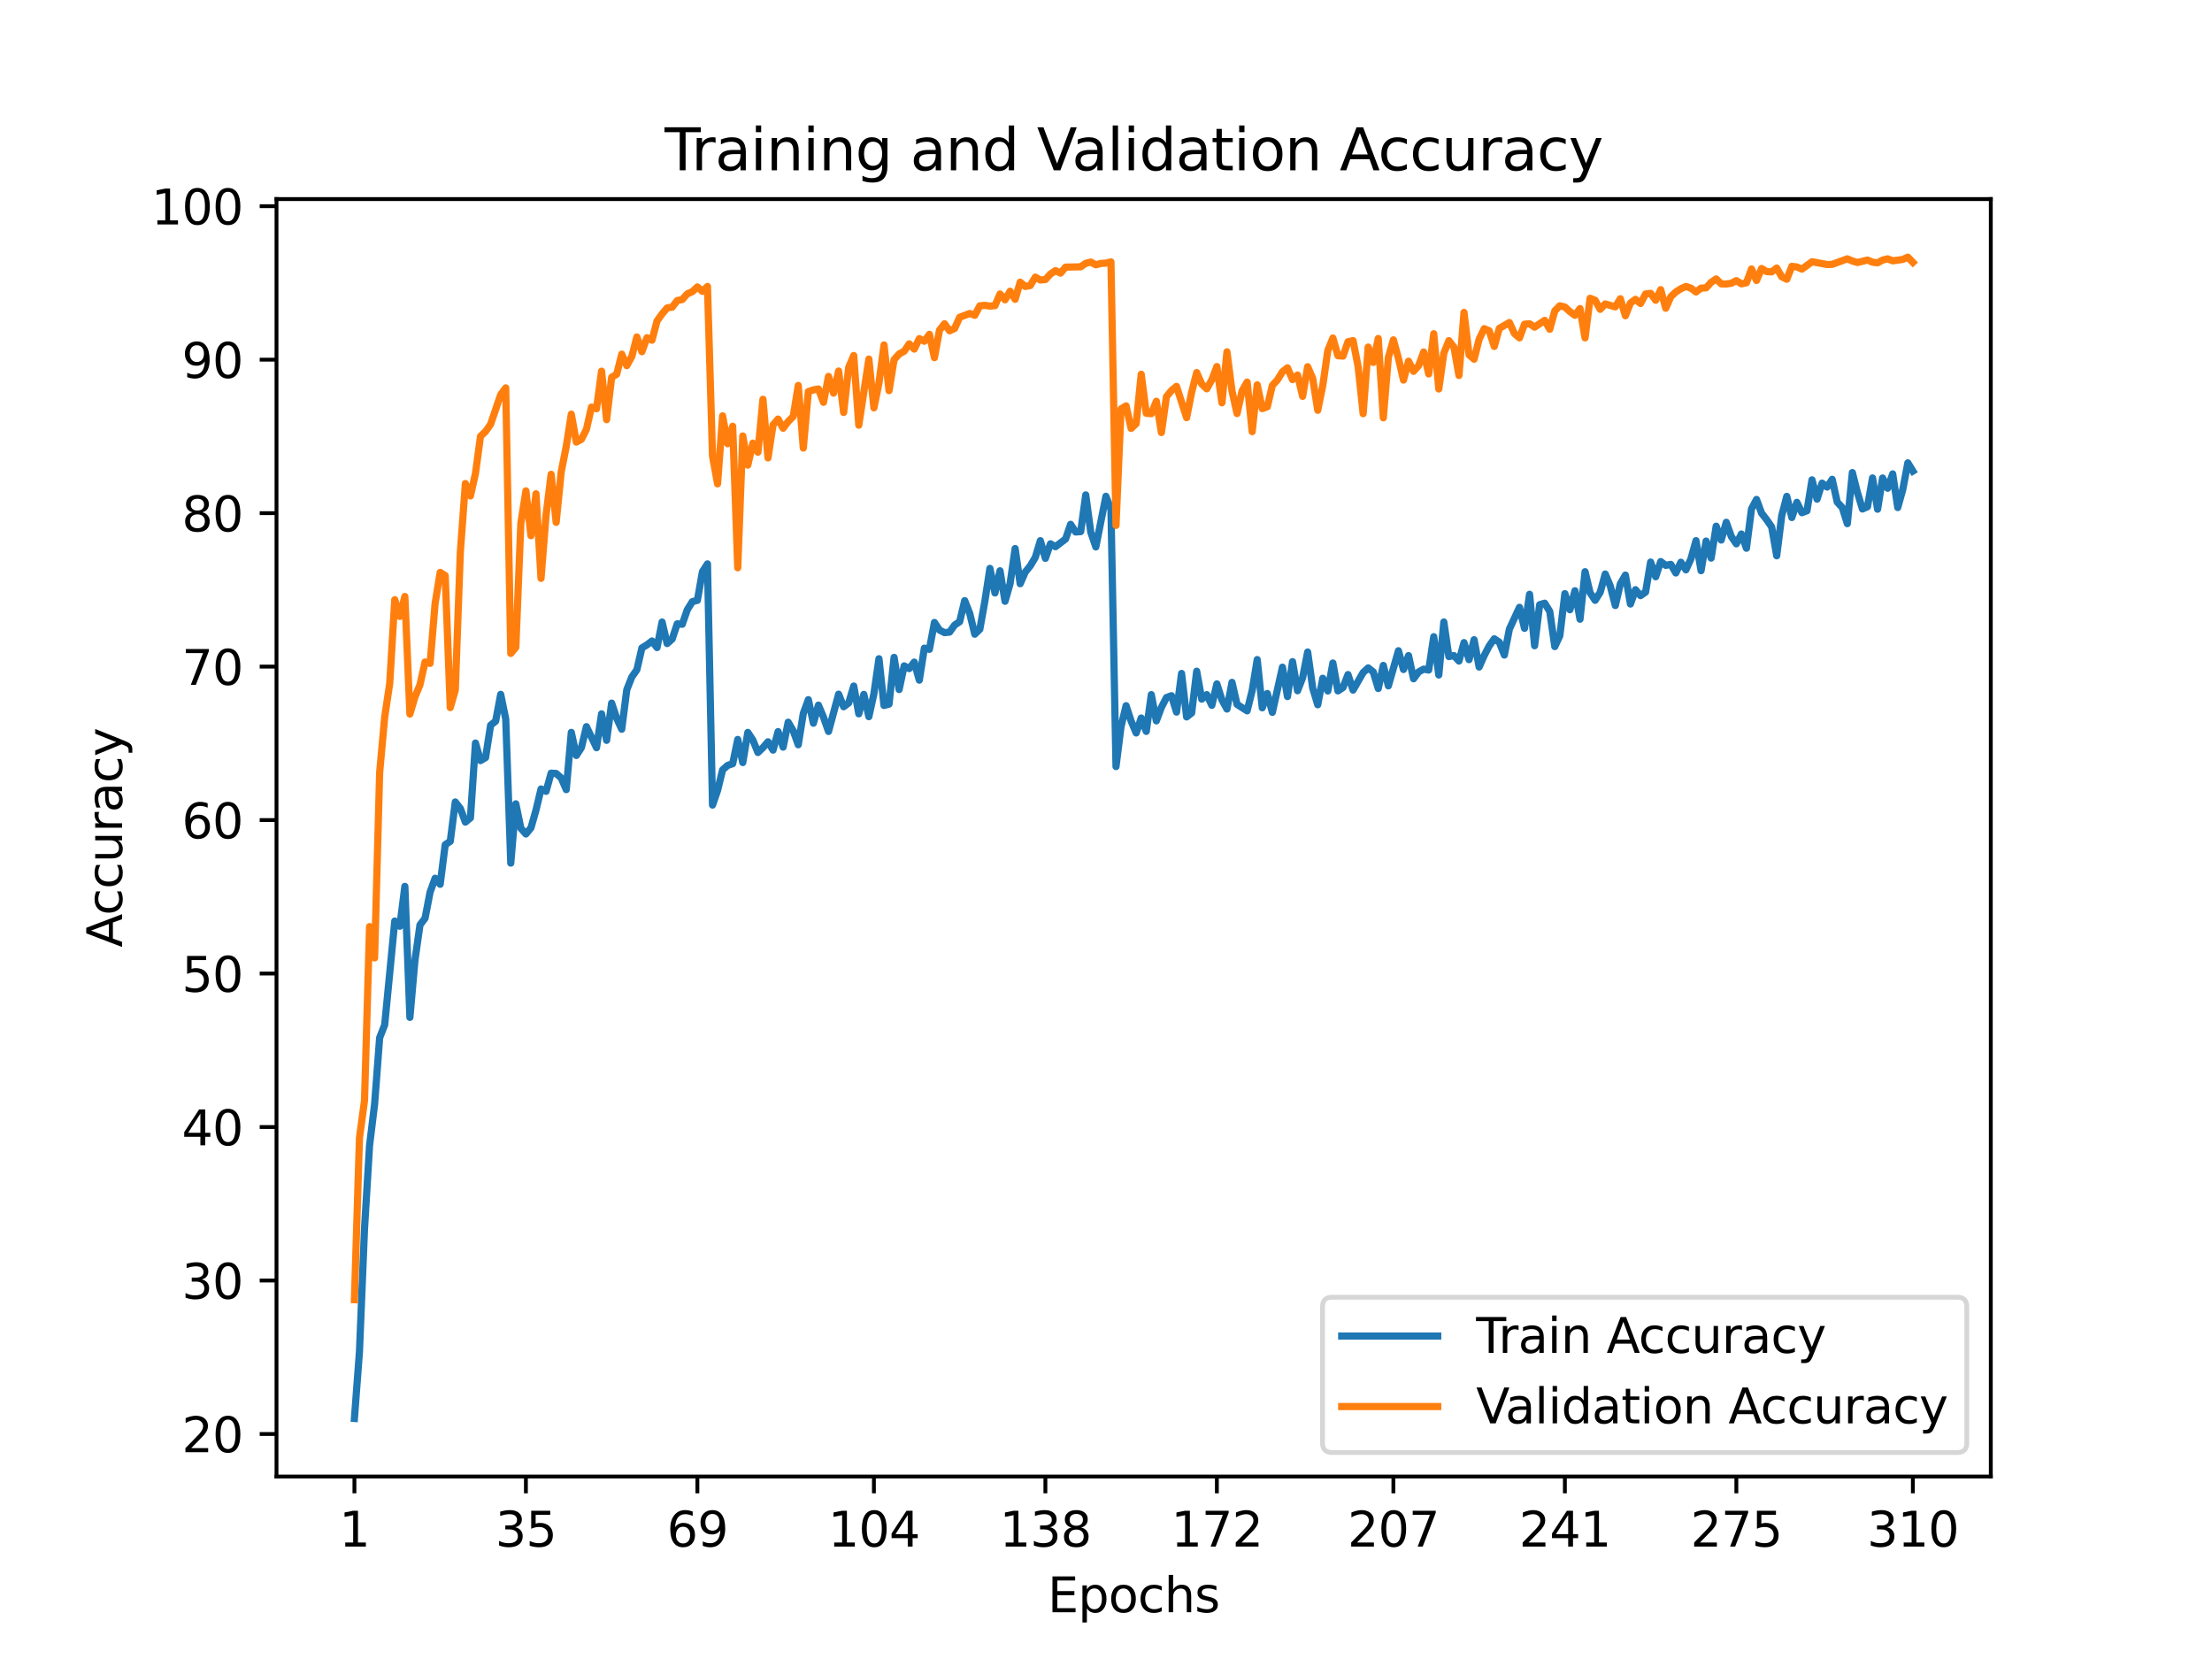 <?xml version="1.0" encoding="utf-8" standalone="no"?>
<!DOCTYPE svg PUBLIC "-//W3C//DTD SVG 1.1//EN"
  "http://www.w3.org/Graphics/SVG/1.1/DTD/svg11.dtd">
<svg height="345.6pt" version="1.1" viewBox="0 0 460.8 345.6" width="460.8pt" xmlns="http://www.w3.org/2000/svg" xmlns:xlink="http://www.w3.org/1999/xlink">
 <defs>
  <style type="text/css">*{stroke-linecap:butt;stroke-linejoin:round;}</style>
 </defs>
 <g id="figure_1">
  <g id="patch_1">
   <path d="M 0 345.6 
L 460.8 345.6 
L 460.8 0 
L 0 0 
z
" style="fill:#ffffff;"/>
  </g>
  <g id="axes_1">
   <g id="patch_2">
    <path d="M 57.6 307.584 
L 414.72 307.584 
L 414.72 41.472 
L 57.6 41.472 
z
" style="fill:#ffffff;"/>
   </g>
   <g id="matplotlib.axis_1">
    <g id="xtick_1">
     <g id="line2d_1">
      <defs>
       <path d="M 0 0 
L 0 3.5 
" id="m4c7d03ef07" style="stroke:#000000;stroke-width:0.8;"/>
      </defs>
      <g>
       <use style="stroke:#000000;stroke-width:0.8;" x="73.833" xlink:href="#m4c7d03ef07" y="307.584"/>
      </g>
     </g>
     <g id="text_1">
      <!-- 1 -->
      <g transform="translate(70.651 322.182)scale(0.1 -0.1)">
       <defs>
        <path d="M 794 531 
L 1825 531 
L 1825 4091 
L 703 3866 
L 703 4441 
L 1819 4666 
L 2450 4666 
L 2450 531 
L 3481 531 
L 3481 0 
L 794 0 
L 794 531 
z
" id="DejaVuSans-31" transform="scale(0.016)"/>
       </defs>
       <use xlink:href="#DejaVuSans-31"/>
      </g>
     </g>
    </g>
    <g id="xtick_2">
     <g id="line2d_2">
      <g>
       <use style="stroke:#000000;stroke-width:0.8;" x="109.555" xlink:href="#m4c7d03ef07" y="307.584"/>
      </g>
     </g>
     <g id="text_2">
      <!-- 35 -->
      <g transform="translate(103.193 322.182)scale(0.1 -0.1)">
       <defs>
        <path d="M 2597 2516 
Q 3050 2419 3304 2112 
Q 3559 1806 3559 1356 
Q 3559 666 3084 287 
Q 2609 -91 1734 -91 
Q 1441 -91 1130 -33 
Q 819 25 488 141 
L 488 750 
Q 750 597 1062 519 
Q 1375 441 1716 441 
Q 2309 441 2620 675 
Q 2931 909 2931 1356 
Q 2931 1769 2642 2001 
Q 2353 2234 1838 2234 
L 1294 2234 
L 1294 2753 
L 1863 2753 
Q 2328 2753 2575 2939 
Q 2822 3125 2822 3475 
Q 2822 3834 2567 4026 
Q 2313 4219 1838 4219 
Q 1578 4219 1281 4162 
Q 984 4106 628 3988 
L 628 4550 
Q 988 4650 1302 4700 
Q 1616 4750 1894 4750 
Q 2613 4750 3031 4423 
Q 3450 4097 3450 3541 
Q 3450 3153 3228 2886 
Q 3006 2619 2597 2516 
z
" id="DejaVuSans-33" transform="scale(0.016)"/>
        <path d="M 691 4666 
L 3169 4666 
L 3169 4134 
L 1269 4134 
L 1269 2991 
Q 1406 3038 1543 3061 
Q 1681 3084 1819 3084 
Q 2600 3084 3056 2656 
Q 3513 2228 3513 1497 
Q 3513 744 3044 326 
Q 2575 -91 1722 -91 
Q 1428 -91 1123 -41 
Q 819 9 494 109 
L 494 744 
Q 775 591 1075 516 
Q 1375 441 1709 441 
Q 2250 441 2565 725 
Q 2881 1009 2881 1497 
Q 2881 1984 2565 2268 
Q 2250 2553 1709 2553 
Q 1456 2553 1204 2497 
Q 953 2441 691 2322 
L 691 4666 
z
" id="DejaVuSans-35" transform="scale(0.016)"/>
       </defs>
       <use xlink:href="#DejaVuSans-33"/>
       <use x="63.623" xlink:href="#DejaVuSans-35"/>
      </g>
     </g>
    </g>
    <g id="xtick_3">
     <g id="line2d_3">
      <g>
       <use style="stroke:#000000;stroke-width:0.8;" x="145.278" xlink:href="#m4c7d03ef07" y="307.584"/>
      </g>
     </g>
     <g id="text_3">
      <!-- 69 -->
      <g transform="translate(138.915 322.182)scale(0.1 -0.1)">
       <defs>
        <path d="M 2113 2584 
Q 1688 2584 1439 2293 
Q 1191 2003 1191 1497 
Q 1191 994 1439 701 
Q 1688 409 2113 409 
Q 2538 409 2786 701 
Q 3034 994 3034 1497 
Q 3034 2003 2786 2293 
Q 2538 2584 2113 2584 
z
M 3366 4563 
L 3366 3988 
Q 3128 4100 2886 4159 
Q 2644 4219 2406 4219 
Q 1781 4219 1451 3797 
Q 1122 3375 1075 2522 
Q 1259 2794 1537 2939 
Q 1816 3084 2150 3084 
Q 2853 3084 3261 2657 
Q 3669 2231 3669 1497 
Q 3669 778 3244 343 
Q 2819 -91 2113 -91 
Q 1303 -91 875 529 
Q 447 1150 447 2328 
Q 447 3434 972 4092 
Q 1497 4750 2381 4750 
Q 2619 4750 2861 4703 
Q 3103 4656 3366 4563 
z
" id="DejaVuSans-36" transform="scale(0.016)"/>
        <path d="M 703 97 
L 703 672 
Q 941 559 1184 500 
Q 1428 441 1663 441 
Q 2288 441 2617 861 
Q 2947 1281 2994 2138 
Q 2813 1869 2534 1725 
Q 2256 1581 1919 1581 
Q 1219 1581 811 2004 
Q 403 2428 403 3163 
Q 403 3881 828 4315 
Q 1253 4750 1959 4750 
Q 2769 4750 3195 4129 
Q 3622 3509 3622 2328 
Q 3622 1225 3098 567 
Q 2575 -91 1691 -91 
Q 1453 -91 1209 -44 
Q 966 3 703 97 
z
M 1959 2075 
Q 2384 2075 2632 2365 
Q 2881 2656 2881 3163 
Q 2881 3666 2632 3958 
Q 2384 4250 1959 4250 
Q 1534 4250 1286 3958 
Q 1038 3666 1038 3163 
Q 1038 2656 1286 2365 
Q 1534 2075 1959 2075 
z
" id="DejaVuSans-39" transform="scale(0.016)"/>
       </defs>
       <use xlink:href="#DejaVuSans-36"/>
       <use x="63.623" xlink:href="#DejaVuSans-39"/>
      </g>
     </g>
    </g>
    <g id="xtick_4">
     <g id="line2d_4">
      <g>
       <use style="stroke:#000000;stroke-width:0.8;" x="182.051" xlink:href="#m4c7d03ef07" y="307.584"/>
      </g>
     </g>
     <g id="text_4">
      <!-- 104 -->
      <g transform="translate(172.507 322.182)scale(0.1 -0.1)">
       <defs>
        <path d="M 2034 4250 
Q 1547 4250 1301 3770 
Q 1056 3291 1056 2328 
Q 1056 1369 1301 889 
Q 1547 409 2034 409 
Q 2525 409 2770 889 
Q 3016 1369 3016 2328 
Q 3016 3291 2770 3770 
Q 2525 4250 2034 4250 
z
M 2034 4750 
Q 2819 4750 3233 4129 
Q 3647 3509 3647 2328 
Q 3647 1150 3233 529 
Q 2819 -91 2034 -91 
Q 1250 -91 836 529 
Q 422 1150 422 2328 
Q 422 3509 836 4129 
Q 1250 4750 2034 4750 
z
" id="DejaVuSans-30" transform="scale(0.016)"/>
        <path d="M 2419 4116 
L 825 1625 
L 2419 1625 
L 2419 4116 
z
M 2253 4666 
L 3047 4666 
L 3047 1625 
L 3713 1625 
L 3713 1100 
L 3047 1100 
L 3047 0 
L 2419 0 
L 2419 1100 
L 313 1100 
L 313 1709 
L 2253 4666 
z
" id="DejaVuSans-34" transform="scale(0.016)"/>
       </defs>
       <use xlink:href="#DejaVuSans-31"/>
       <use x="63.623" xlink:href="#DejaVuSans-30"/>
       <use x="127.246" xlink:href="#DejaVuSans-34"/>
      </g>
     </g>
    </g>
    <g id="xtick_5">
     <g id="line2d_5">
      <g>
       <use style="stroke:#000000;stroke-width:0.8;" x="217.773" xlink:href="#m4c7d03ef07" y="307.584"/>
      </g>
     </g>
     <g id="text_5">
      <!-- 138 -->
      <g transform="translate(208.23 322.182)scale(0.1 -0.1)">
       <defs>
        <path d="M 2034 2216 
Q 1584 2216 1326 1975 
Q 1069 1734 1069 1313 
Q 1069 891 1326 650 
Q 1584 409 2034 409 
Q 2484 409 2743 651 
Q 3003 894 3003 1313 
Q 3003 1734 2745 1975 
Q 2488 2216 2034 2216 
z
M 1403 2484 
Q 997 2584 770 2862 
Q 544 3141 544 3541 
Q 544 4100 942 4425 
Q 1341 4750 2034 4750 
Q 2731 4750 3128 4425 
Q 3525 4100 3525 3541 
Q 3525 3141 3298 2862 
Q 3072 2584 2669 2484 
Q 3125 2378 3379 2068 
Q 3634 1759 3634 1313 
Q 3634 634 3220 271 
Q 2806 -91 2034 -91 
Q 1263 -91 848 271 
Q 434 634 434 1313 
Q 434 1759 690 2068 
Q 947 2378 1403 2484 
z
M 1172 3481 
Q 1172 3119 1398 2916 
Q 1625 2713 2034 2713 
Q 2441 2713 2670 2916 
Q 2900 3119 2900 3481 
Q 2900 3844 2670 4047 
Q 2441 4250 2034 4250 
Q 1625 4250 1398 4047 
Q 1172 3844 1172 3481 
z
" id="DejaVuSans-38" transform="scale(0.016)"/>
       </defs>
       <use xlink:href="#DejaVuSans-31"/>
       <use x="63.623" xlink:href="#DejaVuSans-33"/>
       <use x="127.246" xlink:href="#DejaVuSans-38"/>
      </g>
     </g>
    </g>
    <g id="xtick_6">
     <g id="line2d_6">
      <g>
       <use style="stroke:#000000;stroke-width:0.8;" x="253.496" xlink:href="#m4c7d03ef07" y="307.584"/>
      </g>
     </g>
     <g id="text_6">
      <!-- 172 -->
      <g transform="translate(243.952 322.182)scale(0.1 -0.1)">
       <defs>
        <path d="M 525 4666 
L 3525 4666 
L 3525 4397 
L 1831 0 
L 1172 0 
L 2766 4134 
L 525 4134 
L 525 4666 
z
" id="DejaVuSans-37" transform="scale(0.016)"/>
        <path d="M 1228 531 
L 3431 531 
L 3431 0 
L 469 0 
L 469 531 
Q 828 903 1448 1529 
Q 2069 2156 2228 2338 
Q 2531 2678 2651 2914 
Q 2772 3150 2772 3378 
Q 2772 3750 2511 3984 
Q 2250 4219 1831 4219 
Q 1534 4219 1204 4116 
Q 875 4013 500 3803 
L 500 4441 
Q 881 4594 1212 4672 
Q 1544 4750 1819 4750 
Q 2544 4750 2975 4387 
Q 3406 4025 3406 3419 
Q 3406 3131 3298 2873 
Q 3191 2616 2906 2266 
Q 2828 2175 2409 1742 
Q 1991 1309 1228 531 
z
" id="DejaVuSans-32" transform="scale(0.016)"/>
       </defs>
       <use xlink:href="#DejaVuSans-31"/>
       <use x="63.623" xlink:href="#DejaVuSans-37"/>
       <use x="127.246" xlink:href="#DejaVuSans-32"/>
      </g>
     </g>
    </g>
    <g id="xtick_7">
     <g id="line2d_7">
      <g>
       <use style="stroke:#000000;stroke-width:0.8;" x="290.269" xlink:href="#m4c7d03ef07" y="307.584"/>
      </g>
     </g>
     <g id="text_7">
      <!-- 207 -->
      <g transform="translate(280.725 322.182)scale(0.1 -0.1)">
       <use xlink:href="#DejaVuSans-32"/>
       <use x="63.623" xlink:href="#DejaVuSans-30"/>
       <use x="127.246" xlink:href="#DejaVuSans-37"/>
      </g>
     </g>
    </g>
    <g id="xtick_8">
     <g id="line2d_8">
      <g>
       <use style="stroke:#000000;stroke-width:0.8;" x="325.992" xlink:href="#m4c7d03ef07" y="307.584"/>
      </g>
     </g>
     <g id="text_8">
      <!-- 241 -->
      <g transform="translate(316.448 322.182)scale(0.1 -0.1)">
       <use xlink:href="#DejaVuSans-32"/>
       <use x="63.623" xlink:href="#DejaVuSans-34"/>
       <use x="127.246" xlink:href="#DejaVuSans-31"/>
      </g>
     </g>
    </g>
    <g id="xtick_9">
     <g id="line2d_9">
      <g>
       <use style="stroke:#000000;stroke-width:0.8;" x="361.714" xlink:href="#m4c7d03ef07" y="307.584"/>
      </g>
     </g>
     <g id="text_9">
      <!-- 275 -->
      <g transform="translate(352.17 322.182)scale(0.1 -0.1)">
       <use xlink:href="#DejaVuSans-32"/>
       <use x="63.623" xlink:href="#DejaVuSans-37"/>
       <use x="127.246" xlink:href="#DejaVuSans-35"/>
      </g>
     </g>
    </g>
    <g id="xtick_10">
     <g id="line2d_10">
      <g>
       <use style="stroke:#000000;stroke-width:0.8;" x="398.487" xlink:href="#m4c7d03ef07" y="307.584"/>
      </g>
     </g>
     <g id="text_10">
      <!-- 310 -->
      <g transform="translate(388.944 322.182)scale(0.1 -0.1)">
       <use xlink:href="#DejaVuSans-33"/>
       <use x="63.623" xlink:href="#DejaVuSans-31"/>
       <use x="127.246" xlink:href="#DejaVuSans-30"/>
      </g>
     </g>
    </g>
    <g id="text_11">
     <!-- Epochs -->
     <g transform="translate(218.244 335.861)scale(0.1 -0.1)">
      <defs>
       <path d="M 628 4666 
L 3578 4666 
L 3578 4134 
L 1259 4134 
L 1259 2753 
L 3481 2753 
L 3481 2222 
L 1259 2222 
L 1259 531 
L 3634 531 
L 3634 0 
L 628 0 
L 628 4666 
z
" id="DejaVuSans-45" transform="scale(0.016)"/>
       <path d="M 1159 525 
L 1159 -1331 
L 581 -1331 
L 581 3500 
L 1159 3500 
L 1159 2969 
Q 1341 3281 1617 3432 
Q 1894 3584 2278 3584 
Q 2916 3584 3314 3078 
Q 3713 2572 3713 1747 
Q 3713 922 3314 415 
Q 2916 -91 2278 -91 
Q 1894 -91 1617 61 
Q 1341 213 1159 525 
z
M 3116 1747 
Q 3116 2381 2855 2742 
Q 2594 3103 2138 3103 
Q 1681 3103 1420 2742 
Q 1159 2381 1159 1747 
Q 1159 1113 1420 752 
Q 1681 391 2138 391 
Q 2594 391 2855 752 
Q 3116 1113 3116 1747 
z
" id="DejaVuSans-70" transform="scale(0.016)"/>
       <path d="M 1959 3097 
Q 1497 3097 1228 2736 
Q 959 2375 959 1747 
Q 959 1119 1226 758 
Q 1494 397 1959 397 
Q 2419 397 2687 759 
Q 2956 1122 2956 1747 
Q 2956 2369 2687 2733 
Q 2419 3097 1959 3097 
z
M 1959 3584 
Q 2709 3584 3137 3096 
Q 3566 2609 3566 1747 
Q 3566 888 3137 398 
Q 2709 -91 1959 -91 
Q 1206 -91 779 398 
Q 353 888 353 1747 
Q 353 2609 779 3096 
Q 1206 3584 1959 3584 
z
" id="DejaVuSans-6f" transform="scale(0.016)"/>
       <path d="M 3122 3366 
L 3122 2828 
Q 2878 2963 2633 3030 
Q 2388 3097 2138 3097 
Q 1578 3097 1268 2742 
Q 959 2388 959 1747 
Q 959 1106 1268 751 
Q 1578 397 2138 397 
Q 2388 397 2633 464 
Q 2878 531 3122 666 
L 3122 134 
Q 2881 22 2623 -34 
Q 2366 -91 2075 -91 
Q 1284 -91 818 406 
Q 353 903 353 1747 
Q 353 2603 823 3093 
Q 1294 3584 2113 3584 
Q 2378 3584 2631 3529 
Q 2884 3475 3122 3366 
z
" id="DejaVuSans-63" transform="scale(0.016)"/>
       <path d="M 3513 2113 
L 3513 0 
L 2938 0 
L 2938 2094 
Q 2938 2591 2744 2837 
Q 2550 3084 2163 3084 
Q 1697 3084 1428 2787 
Q 1159 2491 1159 1978 
L 1159 0 
L 581 0 
L 581 4863 
L 1159 4863 
L 1159 2956 
Q 1366 3272 1645 3428 
Q 1925 3584 2291 3584 
Q 2894 3584 3203 3211 
Q 3513 2838 3513 2113 
z
" id="DejaVuSans-68" transform="scale(0.016)"/>
       <path d="M 2834 3397 
L 2834 2853 
Q 2591 2978 2328 3040 
Q 2066 3103 1784 3103 
Q 1356 3103 1142 2972 
Q 928 2841 928 2578 
Q 928 2378 1081 2264 
Q 1234 2150 1697 2047 
L 1894 2003 
Q 2506 1872 2764 1633 
Q 3022 1394 3022 966 
Q 3022 478 2636 193 
Q 2250 -91 1575 -91 
Q 1294 -91 989 -36 
Q 684 19 347 128 
L 347 722 
Q 666 556 975 473 
Q 1284 391 1588 391 
Q 1994 391 2212 530 
Q 2431 669 2431 922 
Q 2431 1156 2273 1281 
Q 2116 1406 1581 1522 
L 1381 1569 
Q 847 1681 609 1914 
Q 372 2147 372 2553 
Q 372 3047 722 3315 
Q 1072 3584 1716 3584 
Q 2034 3584 2315 3537 
Q 2597 3491 2834 3397 
z
" id="DejaVuSans-73" transform="scale(0.016)"/>
      </defs>
      <use xlink:href="#DejaVuSans-45"/>
      <use x="63.184" xlink:href="#DejaVuSans-70"/>
      <use x="126.66" xlink:href="#DejaVuSans-6f"/>
      <use x="187.842" xlink:href="#DejaVuSans-63"/>
      <use x="242.822" xlink:href="#DejaVuSans-68"/>
      <use x="306.201" xlink:href="#DejaVuSans-73"/>
     </g>
    </g>
   </g>
   <g id="matplotlib.axis_2">
    <g id="ytick_1">
     <g id="line2d_11">
      <defs>
       <path d="M 0 0 
L -3.5 0 
" id="me18a881d14" style="stroke:#000000;stroke-width:0.8;"/>
      </defs>
      <g>
       <use style="stroke:#000000;stroke-width:0.8;" x="57.6" xlink:href="#me18a881d14" y="298.723"/>
      </g>
     </g>
     <g id="text_12">
      <!-- 20 -->
      <g transform="translate(37.875 302.523)scale(0.1 -0.1)">
       <use xlink:href="#DejaVuSans-32"/>
       <use x="63.623" xlink:href="#DejaVuSans-30"/>
      </g>
     </g>
    </g>
    <g id="ytick_2">
     <g id="line2d_12">
      <g>
       <use style="stroke:#000000;stroke-width:0.8;" x="57.6" xlink:href="#me18a881d14" y="266.752"/>
      </g>
     </g>
     <g id="text_13">
      <!-- 30 -->
      <g transform="translate(37.875 270.551)scale(0.1 -0.1)">
       <use xlink:href="#DejaVuSans-33"/>
       <use x="63.623" xlink:href="#DejaVuSans-30"/>
      </g>
     </g>
    </g>
    <g id="ytick_3">
     <g id="line2d_13">
      <g>
       <use style="stroke:#000000;stroke-width:0.8;" x="57.6" xlink:href="#me18a881d14" y="234.781"/>
      </g>
     </g>
     <g id="text_14">
      <!-- 40 -->
      <g transform="translate(37.875 238.58)scale(0.1 -0.1)">
       <use xlink:href="#DejaVuSans-34"/>
       <use x="63.623" xlink:href="#DejaVuSans-30"/>
      </g>
     </g>
    </g>
    <g id="ytick_4">
     <g id="line2d_14">
      <g>
       <use style="stroke:#000000;stroke-width:0.8;" x="57.6" xlink:href="#me18a881d14" y="202.81"/>
      </g>
     </g>
     <g id="text_15">
      <!-- 50 -->
      <g transform="translate(37.875 206.609)scale(0.1 -0.1)">
       <use xlink:href="#DejaVuSans-35"/>
       <use x="63.623" xlink:href="#DejaVuSans-30"/>
      </g>
     </g>
    </g>
    <g id="ytick_5">
     <g id="line2d_15">
      <g>
       <use style="stroke:#000000;stroke-width:0.8;" x="57.6" xlink:href="#me18a881d14" y="170.839"/>
      </g>
     </g>
     <g id="text_16">
      <!-- 60 -->
      <g transform="translate(37.875 174.638)scale(0.1 -0.1)">
       <use xlink:href="#DejaVuSans-36"/>
       <use x="63.623" xlink:href="#DejaVuSans-30"/>
      </g>
     </g>
    </g>
    <g id="ytick_6">
     <g id="line2d_16">
      <g>
       <use style="stroke:#000000;stroke-width:0.8;" x="57.6" xlink:href="#me18a881d14" y="138.867"/>
      </g>
     </g>
     <g id="text_17">
      <!-- 70 -->
      <g transform="translate(37.875 142.666)scale(0.1 -0.1)">
       <use xlink:href="#DejaVuSans-37"/>
       <use x="63.623" xlink:href="#DejaVuSans-30"/>
      </g>
     </g>
    </g>
    <g id="ytick_7">
     <g id="line2d_17">
      <g>
       <use style="stroke:#000000;stroke-width:0.8;" x="57.6" xlink:href="#me18a881d14" y="106.896"/>
      </g>
     </g>
     <g id="text_18">
      <!-- 80 -->
      <g transform="translate(37.875 110.695)scale(0.1 -0.1)">
       <use xlink:href="#DejaVuSans-38"/>
       <use x="63.623" xlink:href="#DejaVuSans-30"/>
      </g>
     </g>
    </g>
    <g id="ytick_8">
     <g id="line2d_18">
      <g>
       <use style="stroke:#000000;stroke-width:0.8;" x="57.6" xlink:href="#me18a881d14" y="74.925"/>
      </g>
     </g>
     <g id="text_19">
      <!-- 90 -->
      <g transform="translate(37.875 78.724)scale(0.1 -0.1)">
       <use xlink:href="#DejaVuSans-39"/>
       <use x="63.623" xlink:href="#DejaVuSans-30"/>
      </g>
     </g>
    </g>
    <g id="ytick_9">
     <g id="line2d_19">
      <g>
       <use style="stroke:#000000;stroke-width:0.8;" x="57.6" xlink:href="#me18a881d14" y="42.954"/>
      </g>
     </g>
     <g id="text_20">
      <!-- 100 -->
      <g transform="translate(31.512 46.753)scale(0.1 -0.1)">
       <use xlink:href="#DejaVuSans-31"/>
       <use x="63.623" xlink:href="#DejaVuSans-30"/>
       <use x="127.246" xlink:href="#DejaVuSans-30"/>
      </g>
     </g>
    </g>
    <g id="text_21">
     <!-- Accuracy -->
     <g transform="translate(25.433 197.356)rotate(-90)scale(0.1 -0.1)">
      <defs>
       <path d="M 2188 4044 
L 1331 1722 
L 3047 1722 
L 2188 4044 
z
M 1831 4666 
L 2547 4666 
L 4325 0 
L 3669 0 
L 3244 1197 
L 1141 1197 
L 716 0 
L 50 0 
L 1831 4666 
z
" id="DejaVuSans-41" transform="scale(0.016)"/>
       <path d="M 544 1381 
L 544 3500 
L 1119 3500 
L 1119 1403 
Q 1119 906 1312 657 
Q 1506 409 1894 409 
Q 2359 409 2629 706 
Q 2900 1003 2900 1516 
L 2900 3500 
L 3475 3500 
L 3475 0 
L 2900 0 
L 2900 538 
Q 2691 219 2414 64 
Q 2138 -91 1772 -91 
Q 1169 -91 856 284 
Q 544 659 544 1381 
z
M 1991 3584 
L 1991 3584 
z
" id="DejaVuSans-75" transform="scale(0.016)"/>
       <path d="M 2631 2963 
Q 2534 3019 2420 3045 
Q 2306 3072 2169 3072 
Q 1681 3072 1420 2755 
Q 1159 2438 1159 1844 
L 1159 0 
L 581 0 
L 581 3500 
L 1159 3500 
L 1159 2956 
Q 1341 3275 1631 3429 
Q 1922 3584 2338 3584 
Q 2397 3584 2469 3576 
Q 2541 3569 2628 3553 
L 2631 2963 
z
" id="DejaVuSans-72" transform="scale(0.016)"/>
       <path d="M 2194 1759 
Q 1497 1759 1228 1600 
Q 959 1441 959 1056 
Q 959 750 1161 570 
Q 1363 391 1709 391 
Q 2188 391 2477 730 
Q 2766 1069 2766 1631 
L 2766 1759 
L 2194 1759 
z
M 3341 1997 
L 3341 0 
L 2766 0 
L 2766 531 
Q 2569 213 2275 61 
Q 1981 -91 1556 -91 
Q 1019 -91 701 211 
Q 384 513 384 1019 
Q 384 1609 779 1909 
Q 1175 2209 1959 2209 
L 2766 2209 
L 2766 2266 
Q 2766 2663 2505 2880 
Q 2244 3097 1772 3097 
Q 1472 3097 1187 3025 
Q 903 2953 641 2809 
L 641 3341 
Q 956 3463 1253 3523 
Q 1550 3584 1831 3584 
Q 2591 3584 2966 3190 
Q 3341 2797 3341 1997 
z
" id="DejaVuSans-61" transform="scale(0.016)"/>
       <path d="M 2059 -325 
Q 1816 -950 1584 -1140 
Q 1353 -1331 966 -1331 
L 506 -1331 
L 506 -850 
L 844 -850 
Q 1081 -850 1212 -737 
Q 1344 -625 1503 -206 
L 1606 56 
L 191 3500 
L 800 3500 
L 1894 763 
L 2988 3500 
L 3597 3500 
L 2059 -325 
z
" id="DejaVuSans-79" transform="scale(0.016)"/>
      </defs>
      <use xlink:href="#DejaVuSans-41"/>
      <use x="66.658" xlink:href="#DejaVuSans-63"/>
      <use x="121.639" xlink:href="#DejaVuSans-63"/>
      <use x="176.619" xlink:href="#DejaVuSans-75"/>
      <use x="239.998" xlink:href="#DejaVuSans-72"/>
      <use x="281.111" xlink:href="#DejaVuSans-61"/>
      <use x="342.391" xlink:href="#DejaVuSans-63"/>
      <use x="397.371" xlink:href="#DejaVuSans-79"/>
     </g>
    </g>
   </g>
   <g id="line2d_20">
    <path clip-path="url(#pe6f860df16)" d="M 73.833 295.488 
L 74.883 281.561 
L 75.934 255.972 
L 76.985 238.643 
L 78.035 230.024 
L 79.086 216.187 
L 80.137 213.501 
L 82.238 191.869 
L 83.289 192.95 
L 84.339 184.65 
L 85.39 211.941 
L 86.441 200.054 
L 87.491 192.668 
L 88.542 191.3 
L 89.593 185.859 
L 90.643 182.956 
L 91.694 184.215 
L 92.745 175.967 
L 93.795 175.27 
L 94.846 167.066 
L 95.897 168.415 
L 96.947 171.261 
L 97.998 170.385 
L 99.049 154.783 
L 100.099 158.446 
L 101.15 157.833 
L 102.201 151.074 
L 103.251 150.23 
L 104.302 144.648 
L 105.353 149.789 
L 106.403 179.803 
L 107.454 167.45 
L 108.505 172.546 
L 109.555 173.735 
L 110.606 172.463 
L 111.657 168.76 
L 112.707 164.361 
L 113.758 164.847 
L 114.809 161.062 
L 115.859 161.132 
L 116.91 162.059 
L 117.961 164.495 
L 119.011 152.57 
L 120.062 157.379 
L 121.113 155.748 
L 122.163 151.374 
L 124.265 155.761 
L 125.315 148.702 
L 126.366 154.226 
L 127.416 146.464 
L 128.467 149.642 
L 129.518 151.912 
L 130.568 143.695 
L 131.619 141.029 
L 132.67 139.526 
L 133.72 134.973 
L 134.771 134.34 
L 135.822 133.534 
L 136.872 134.903 
L 137.923 129.576 
L 138.974 134.065 
L 140.024 133.132 
L 141.075 129.96 
L 142.126 130.043 
L 143.176 127.025 
L 144.227 125.337 
L 145.278 125.062 
L 146.328 119.096 
L 147.379 117.466 
L 148.43 167.712 
L 149.48 164.674 
L 150.531 160.378 
L 151.582 159.45 
L 152.632 159.099 
L 153.683 154.041 
L 154.734 158.856 
L 155.784 152.577 
L 156.835 154.169 
L 157.886 156.758 
L 158.936 155.748 
L 159.987 154.527 
L 161.038 156.26 
L 162.088 152.404 
L 163.139 155.639 
L 164.19 150.447 
L 165.24 152.231 
L 166.291 155.147 
L 167.342 148.625 
L 168.392 145.754 
L 169.443 150.658 
L 170.494 146.892 
L 171.544 149.392 
L 172.595 152.378 
L 174.696 144.609 
L 175.747 147.231 
L 176.798 146.432 
L 177.848 142.915 
L 178.899 148.702 
L 179.95 144.654 
L 181 149.296 
L 182.051 144.513 
L 183.102 137.224 
L 184.152 146.962 
L 185.203 146.675 
L 186.254 136.943 
L 187.304 143.644 
L 188.355 138.72 
L 189.406 139.283 
L 190.456 137.927 
L 191.507 141.687 
L 192.558 135.024 
L 193.608 135.267 
L 194.659 129.672 
L 195.71 131.245 
L 196.76 131.789 
L 197.811 131.68 
L 198.862 130.216 
L 199.912 129.512 
L 200.963 125.126 
L 202.013 127.786 
L 203.064 132.115 
L 204.115 131.085 
L 205.165 125.241 
L 206.216 118.406 
L 207.267 123.527 
L 208.317 118.904 
L 209.368 125.26 
L 210.419 121.577 
L 211.469 114.269 
L 212.52 121.596 
L 213.571 119.186 
L 214.621 117.881 
L 215.672 116.117 
L 216.723 112.632 
L 217.773 116.315 
L 218.824 113.284 
L 219.875 113.891 
L 221.976 112.286 
L 223.027 109.224 
L 224.077 110.822 
L 225.128 110.745 
L 226.179 103.098 
L 227.229 110.867 
L 228.28 113.936 
L 230.381 103.386 
L 231.432 106.122 
L 232.483 159.693 
L 233.533 151.368 
L 234.584 147.007 
L 235.635 150.223 
L 236.685 152.692 
L 237.736 149.578 
L 238.787 152.359 
L 239.837 144.705 
L 240.888 150.172 
L 241.939 147.365 
L 242.989 145.319 
L 244.04 144.929 
L 245.091 148.344 
L 246.141 140.293 
L 247.192 149.347 
L 248.243 148.523 
L 249.293 139.826 
L 250.344 145.645 
L 251.395 144.705 
L 252.445 146.937 
L 253.496 142.467 
L 254.547 145.786 
L 255.597 147.711 
L 256.648 142.148 
L 257.699 146.739 
L 259.8 148.081 
L 260.851 143.855 
L 261.901 137.403 
L 262.952 147.448 
L 264.003 144.469 
L 265.053 148.395 
L 267.155 138.989 
L 268.205 145.108 
L 269.256 137.838 
L 270.307 143.893 
L 271.357 141.188 
L 272.408 135.824 
L 273.459 143.343 
L 274.509 146.815 
L 275.56 141.297 
L 276.61 143.944 
L 277.661 138.113 
L 278.712 143.925 
L 279.762 143.235 
L 280.813 140.523 
L 281.864 143.759 
L 283.965 140.108 
L 285.016 139.136 
L 286.066 139.967 
L 287.117 143.433 
L 288.168 138.618 
L 289.218 142.876 
L 291.32 135.561 
L 292.37 139.468 
L 293.421 136.572 
L 294.472 141.406 
L 295.522 139.967 
L 296.573 139.392 
L 297.624 139.577 
L 298.674 132.633 
L 299.725 140.613 
L 300.776 129.57 
L 301.826 136.776 
L 302.877 136.572 
L 303.928 137.71 
L 304.978 133.867 
L 306.029 137.416 
L 307.08 133.266 
L 308.13 138.957 
L 309.181 136.578 
L 310.232 134.545 
L 311.282 133.074 
L 312.333 133.784 
L 313.384 136.457 
L 314.434 131.047 
L 316.536 126.514 
L 317.586 130.894 
L 318.637 123.802 
L 319.688 134.519 
L 320.738 125.97 
L 321.789 125.657 
L 322.84 127.364 
L 323.89 134.698 
L 324.941 132.441 
L 325.992 123.668 
L 327.042 127.019 
L 328.093 123.061 
L 329.144 128.995 
L 330.194 119.096 
L 331.245 123.476 
L 332.296 125.062 
L 333.346 123.393 
L 334.397 119.576 
L 335.448 122.07 
L 336.498 126.143 
L 337.549 121.616 
L 338.6 119.8 
L 339.65 125.829 
L 340.701 122.843 
L 341.752 124.084 
L 342.802 123.348 
L 343.853 117.088 
L 344.904 120.151 
L 345.954 116.986 
L 347.005 117.773 
L 348.055 117.568 
L 349.106 119.358 
L 350.157 117.12 
L 351.207 118.706 
L 352.258 116.398 
L 353.309 112.625 
L 354.359 118.885 
L 355.41 112.715 
L 356.461 116.264 
L 357.511 109.614 
L 358.562 112.504 
L 359.613 108.802 
L 360.663 111.762 
L 361.714 113.29 
L 362.765 111.244 
L 363.815 114.211 
L 364.866 106.014 
L 365.917 104.044 
L 366.967 106.902 
L 368.018 108.245 
L 369.069 109.773 
L 370.119 115.784 
L 371.17 107.408 
L 372.221 103.405 
L 373.271 107.81 
L 374.322 104.645 
L 375.373 106.8 
L 376.423 106.404 
L 377.474 99.965 
L 378.525 103.987 
L 379.575 100.649 
L 380.626 101.461 
L 381.677 99.85 
L 382.727 104.594 
L 383.778 105.732 
L 384.829 109.089 
L 385.879 98.449 
L 386.93 102.593 
L 387.981 106.033 
L 389.031 105.566 
L 390.082 99.568 
L 391.133 106.078 
L 392.183 99.575 
L 393.234 101.71 
L 394.285 98.724 
L 395.335 105.732 
L 396.386 101.966 
L 397.437 96.422 
L 398.487 98.136 
L 398.487 98.136 
" style="fill:none;stroke:#1f77b4;stroke-linecap:square;stroke-width:1.5;"/>
   </g>
   <g id="line2d_21">
    <path clip-path="url(#pe6f860df16)" d="M 73.833 270.749 
L 74.883 237.083 
L 75.934 229.25 
L 76.985 193.027 
L 78.035 199.549 
L 79.086 160.959 
L 80.137 149.386 
L 81.187 142.352 
L 82.238 124.928 
L 83.289 128.413 
L 84.339 124.256 
L 85.39 148.746 
L 86.441 145.198 
L 87.491 142.64 
L 88.542 137.908 
L 89.593 138.196 
L 90.643 125.695 
L 91.694 119.237 
L 92.745 119.908 
L 93.795 147.404 
L 94.846 143.759 
L 95.897 114.985 
L 96.947 100.726 
L 97.998 103.315 
L 99.049 98.615 
L 100.099 90.878 
L 101.15 89.887 
L 102.201 88.385 
L 104.302 82.214 
L 105.353 80.807 
L 106.403 136.118 
L 107.454 134.871 
L 108.505 108.942 
L 109.555 102.26 
L 110.606 111.596 
L 111.657 102.868 
L 112.707 120.484 
L 113.758 107.248 
L 114.809 98.807 
L 115.859 108.814 
L 116.91 98.296 
L 117.961 92.989 
L 119.011 86.275 
L 120.062 92.093 
L 121.113 91.518 
L 122.163 89.44 
L 123.214 84.804 
L 124.265 85.156 
L 125.315 77.323 
L 126.366 87.426 
L 127.416 78.601 
L 128.467 77.962 
L 129.518 73.774 
L 130.568 76.172 
L 131.619 74.253 
L 132.67 70.193 
L 133.72 73.262 
L 134.771 70.353 
L 135.822 70.864 
L 136.872 66.868 
L 137.923 65.397 
L 138.974 64.15 
L 140.024 63.991 
L 141.075 62.616 
L 142.126 62.392 
L 143.176 61.209 
L 144.227 60.762 
L 145.278 59.77 
L 146.328 60.698 
L 147.379 59.675 
L 148.43 95.003 
L 149.48 100.79 
L 150.531 86.626 
L 151.582 92.445 
L 152.632 88.8 
L 153.683 118.278 
L 154.734 90.814 
L 155.784 96.889 
L 156.835 92.317 
L 157.886 94.203 
L 158.936 83.173 
L 159.987 95.386 
L 161.038 88.513 
L 162.088 87.298 
L 163.139 89.216 
L 164.19 87.809 
L 165.24 86.754 
L 166.291 80.296 
L 167.342 93.34 
L 168.392 81.575 
L 169.443 81.223 
L 170.494 81.031 
L 171.544 83.813 
L 172.595 78.41 
L 173.646 81.895 
L 174.696 77.291 
L 175.747 85.923 
L 176.798 76.523 
L 177.848 74.062 
L 178.899 88.577 
L 181 74.797 
L 182.051 84.964 
L 183.102 79.816 
L 184.152 71.856 
L 185.203 81.383 
L 186.254 74.925 
L 187.304 73.742 
L 188.355 73.166 
L 189.406 71.632 
L 190.456 72.719 
L 191.507 70.545 
L 192.558 71.088 
L 193.608 69.65 
L 194.659 74.509 
L 195.71 68.786 
L 196.76 67.444 
L 197.811 68.914 
L 198.862 68.435 
L 199.912 66.101 
L 202.013 65.301 
L 203.064 65.685 
L 204.115 63.703 
L 205.165 63.607 
L 206.216 63.767 
L 207.267 63.671 
L 208.317 61.241 
L 209.368 62.456 
L 210.419 60.666 
L 211.469 62.36 
L 212.52 58.779 
L 213.571 59.675 
L 214.621 59.483 
L 215.672 57.724 
L 216.723 58.332 
L 217.773 58.236 
L 218.824 57.085 
L 219.875 56.381 
L 220.925 56.893 
L 221.976 55.646 
L 225.128 55.582 
L 226.179 54.847 
L 227.229 54.591 
L 228.28 55.167 
L 229.331 54.879 
L 230.381 54.815 
L 231.432 54.559 
L 232.483 109.454 
L 233.533 85.188 
L 234.584 84.548 
L 235.635 89.248 
L 236.685 88.257 
L 237.736 77.962 
L 238.787 86.083 
L 239.837 86.179 
L 240.888 83.589 
L 241.939 90.111 
L 242.989 82.63 
L 244.04 81.351 
L 245.091 80.488 
L 247.192 87.01 
L 248.243 81.703 
L 249.293 77.61 
L 250.344 80.008 
L 251.395 80.999 
L 252.445 79.113 
L 253.496 76.363 
L 254.547 83.909 
L 255.597 73.294 
L 256.648 81.447 
L 257.699 86.147 
L 258.749 81.415 
L 259.8 79.593 
L 260.851 89.919 
L 261.901 80.168 
L 262.952 85.124 
L 264.003 84.74 
L 265.053 80.296 
L 266.104 79.145 
L 267.155 77.451 
L 268.205 76.619 
L 269.256 79.081 
L 270.307 78.122 
L 271.357 82.566 
L 272.408 76.395 
L 273.459 78.825 
L 274.509 85.475 
L 275.56 80.296 
L 276.61 73.007 
L 277.661 70.417 
L 278.712 74.094 
L 279.762 74.189 
L 280.813 71.184 
L 281.864 70.96 
L 282.914 76.332 
L 283.965 86.179 
L 285.016 72.303 
L 286.066 75.5 
L 287.117 70.513 
L 288.168 87.042 
L 289.218 74.477 
L 290.269 70.8 
L 291.32 74.637 
L 292.37 79.177 
L 293.421 75.245 
L 294.472 77.355 
L 295.522 76.172 
L 296.573 73.326 
L 297.624 77.898 
L 298.674 69.522 
L 299.725 81.031 
L 300.776 73.582 
L 301.826 70.96 
L 302.877 72.303 
L 303.928 78.218 
L 304.978 65.078 
L 306.029 73.902 
L 307.08 74.829 
L 308.13 70.673 
L 309.181 68.467 
L 310.232 68.914 
L 311.282 72.175 
L 312.333 68.403 
L 314.434 67.188 
L 315.485 69.49 
L 316.536 70.385 
L 317.586 67.539 
L 318.637 67.444 
L 319.688 68.147 
L 321.789 66.74 
L 322.84 68.594 
L 323.89 64.758 
L 324.941 63.703 
L 325.992 63.959 
L 327.042 64.918 
L 328.093 65.685 
L 329.144 64.278 
L 330.194 70.385 
L 331.245 62.136 
L 332.296 62.552 
L 333.346 64.438 
L 334.397 63.319 
L 336.498 63.927 
L 337.549 62.232 
L 338.6 65.781 
L 339.65 63.127 
L 340.701 62.36 
L 341.752 63.223 
L 342.802 61.241 
L 343.853 61.113 
L 344.904 62.552 
L 345.954 60.346 
L 347.005 64.214 
L 348.055 61.817 
L 349.106 60.825 
L 350.157 60.154 
L 351.207 59.675 
L 352.258 60.026 
L 353.309 60.825 
L 354.359 60.026 
L 355.41 59.962 
L 356.461 58.811 
L 357.511 58.108 
L 358.562 59.131 
L 359.613 59.163 
L 360.663 59.003 
L 361.714 58.46 
L 362.765 59.131 
L 363.815 58.907 
L 364.866 56.03 
L 365.917 58.428 
L 366.967 55.934 
L 368.018 56.573 
L 369.069 56.637 
L 370.119 55.838 
L 371.17 57.66 
L 372.221 58.172 
L 373.271 55.486 
L 374.322 55.614 
L 375.373 56.062 
L 377.474 54.527 
L 380.626 55.103 
L 381.677 55.071 
L 384.829 53.92 
L 385.879 54.367 
L 386.93 54.687 
L 389.031 54.175 
L 390.082 54.623 
L 391.133 54.751 
L 392.183 54.175 
L 393.234 53.92 
L 394.285 54.335 
L 396.386 54.048 
L 397.437 53.568 
L 398.487 54.655 
L 398.487 54.655 
" style="fill:none;stroke:#ff7f0e;stroke-linecap:square;stroke-width:1.5;"/>
   </g>
   <g id="patch_3">
    <path d="M 57.6 307.584 
L 57.6 41.472 
" style="fill:none;stroke:#000000;stroke-linecap:square;stroke-linejoin:miter;stroke-width:0.8;"/>
   </g>
   <g id="patch_4">
    <path d="M 414.72 307.584 
L 414.72 41.472 
" style="fill:none;stroke:#000000;stroke-linecap:square;stroke-linejoin:miter;stroke-width:0.8;"/>
   </g>
   <g id="patch_5">
    <path d="M 57.6 307.584 
L 414.72 307.584 
" style="fill:none;stroke:#000000;stroke-linecap:square;stroke-linejoin:miter;stroke-width:0.8;"/>
   </g>
   <g id="patch_6">
    <path d="M 57.6 41.472 
L 414.72 41.472 
" style="fill:none;stroke:#000000;stroke-linecap:square;stroke-linejoin:miter;stroke-width:0.8;"/>
   </g>
   <g id="text_22">
    <!-- Training and Validation Accuracy -->
    <g transform="translate(138.458 35.472)scale(0.12 -0.12)">
     <defs>
      <path d="M -19 4666 
L 3928 4666 
L 3928 4134 
L 2272 4134 
L 2272 0 
L 1638 0 
L 1638 4134 
L -19 4134 
L -19 4666 
z
" id="DejaVuSans-54" transform="scale(0.016)"/>
      <path d="M 603 3500 
L 1178 3500 
L 1178 0 
L 603 0 
L 603 3500 
z
M 603 4863 
L 1178 4863 
L 1178 4134 
L 603 4134 
L 603 4863 
z
" id="DejaVuSans-69" transform="scale(0.016)"/>
      <path d="M 3513 2113 
L 3513 0 
L 2938 0 
L 2938 2094 
Q 2938 2591 2744 2837 
Q 2550 3084 2163 3084 
Q 1697 3084 1428 2787 
Q 1159 2491 1159 1978 
L 1159 0 
L 581 0 
L 581 3500 
L 1159 3500 
L 1159 2956 
Q 1366 3272 1645 3428 
Q 1925 3584 2291 3584 
Q 2894 3584 3203 3211 
Q 3513 2838 3513 2113 
z
" id="DejaVuSans-6e" transform="scale(0.016)"/>
      <path d="M 2906 1791 
Q 2906 2416 2648 2759 
Q 2391 3103 1925 3103 
Q 1463 3103 1205 2759 
Q 947 2416 947 1791 
Q 947 1169 1205 825 
Q 1463 481 1925 481 
Q 2391 481 2648 825 
Q 2906 1169 2906 1791 
z
M 3481 434 
Q 3481 -459 3084 -895 
Q 2688 -1331 1869 -1331 
Q 1566 -1331 1297 -1286 
Q 1028 -1241 775 -1147 
L 775 -588 
Q 1028 -725 1275 -790 
Q 1522 -856 1778 -856 
Q 2344 -856 2625 -561 
Q 2906 -266 2906 331 
L 2906 616 
Q 2728 306 2450 153 
Q 2172 0 1784 0 
Q 1141 0 747 490 
Q 353 981 353 1791 
Q 353 2603 747 3093 
Q 1141 3584 1784 3584 
Q 2172 3584 2450 3431 
Q 2728 3278 2906 2969 
L 2906 3500 
L 3481 3500 
L 3481 434 
z
" id="DejaVuSans-67" transform="scale(0.016)"/>
      <path id="DejaVuSans-20" transform="scale(0.016)"/>
      <path d="M 2906 2969 
L 2906 4863 
L 3481 4863 
L 3481 0 
L 2906 0 
L 2906 525 
Q 2725 213 2448 61 
Q 2172 -91 1784 -91 
Q 1150 -91 751 415 
Q 353 922 353 1747 
Q 353 2572 751 3078 
Q 1150 3584 1784 3584 
Q 2172 3584 2448 3432 
Q 2725 3281 2906 2969 
z
M 947 1747 
Q 947 1113 1208 752 
Q 1469 391 1925 391 
Q 2381 391 2643 752 
Q 2906 1113 2906 1747 
Q 2906 2381 2643 2742 
Q 2381 3103 1925 3103 
Q 1469 3103 1208 2742 
Q 947 2381 947 1747 
z
" id="DejaVuSans-64" transform="scale(0.016)"/>
      <path d="M 1831 0 
L 50 4666 
L 709 4666 
L 2188 738 
L 3669 4666 
L 4325 4666 
L 2547 0 
L 1831 0 
z
" id="DejaVuSans-56" transform="scale(0.016)"/>
      <path d="M 603 4863 
L 1178 4863 
L 1178 0 
L 603 0 
L 603 4863 
z
" id="DejaVuSans-6c" transform="scale(0.016)"/>
      <path d="M 1172 4494 
L 1172 3500 
L 2356 3500 
L 2356 3053 
L 1172 3053 
L 1172 1153 
Q 1172 725 1289 603 
Q 1406 481 1766 481 
L 2356 481 
L 2356 0 
L 1766 0 
Q 1100 0 847 248 
Q 594 497 594 1153 
L 594 3053 
L 172 3053 
L 172 3500 
L 594 3500 
L 594 4494 
L 1172 4494 
z
" id="DejaVuSans-74" transform="scale(0.016)"/>
     </defs>
     <use xlink:href="#DejaVuSans-54"/>
     <use x="46.334" xlink:href="#DejaVuSans-72"/>
     <use x="87.447" xlink:href="#DejaVuSans-61"/>
     <use x="148.727" xlink:href="#DejaVuSans-69"/>
     <use x="176.51" xlink:href="#DejaVuSans-6e"/>
     <use x="239.889" xlink:href="#DejaVuSans-69"/>
     <use x="267.672" xlink:href="#DejaVuSans-6e"/>
     <use x="331.051" xlink:href="#DejaVuSans-67"/>
     <use x="394.527" xlink:href="#DejaVuSans-20"/>
     <use x="426.314" xlink:href="#DejaVuSans-61"/>
     <use x="487.594" xlink:href="#DejaVuSans-6e"/>
     <use x="550.973" xlink:href="#DejaVuSans-64"/>
     <use x="614.449" xlink:href="#DejaVuSans-20"/>
     <use x="646.236" xlink:href="#DejaVuSans-56"/>
     <use x="706.895" xlink:href="#DejaVuSans-61"/>
     <use x="768.174" xlink:href="#DejaVuSans-6c"/>
     <use x="795.957" xlink:href="#DejaVuSans-69"/>
     <use x="823.74" xlink:href="#DejaVuSans-64"/>
     <use x="887.217" xlink:href="#DejaVuSans-61"/>
     <use x="948.496" xlink:href="#DejaVuSans-74"/>
     <use x="987.705" xlink:href="#DejaVuSans-69"/>
     <use x="1015.488" xlink:href="#DejaVuSans-6f"/>
     <use x="1076.67" xlink:href="#DejaVuSans-6e"/>
     <use x="1140.049" xlink:href="#DejaVuSans-20"/>
     <use x="1171.836" xlink:href="#DejaVuSans-41"/>
     <use x="1238.494" xlink:href="#DejaVuSans-63"/>
     <use x="1293.475" xlink:href="#DejaVuSans-63"/>
     <use x="1348.455" xlink:href="#DejaVuSans-75"/>
     <use x="1411.834" xlink:href="#DejaVuSans-72"/>
     <use x="1452.947" xlink:href="#DejaVuSans-61"/>
     <use x="1514.227" xlink:href="#DejaVuSans-63"/>
     <use x="1569.207" xlink:href="#DejaVuSans-79"/>
    </g>
   </g>
   <g id="legend_1">
    <g id="patch_7">
     <path d="M 277.504 302.584 
L 407.72 302.584 
Q 409.72 302.584 409.72 300.584 
L 409.72 272.228 
Q 409.72 270.228 407.72 270.228 
L 277.504 270.228 
Q 275.504 270.228 275.504 272.228 
L 275.504 300.584 
Q 275.504 302.584 277.504 302.584 
z
" style="fill:#ffffff;opacity:0.8;stroke:#cccccc;stroke-linejoin:miter;"/>
    </g>
    <g id="line2d_22">
     <path d="M 279.504 278.326 
L 299.504 278.326 
" style="fill:none;stroke:#1f77b4;stroke-linecap:square;stroke-width:1.5;"/>
    </g>
    <g id="line2d_23"/>
    <g id="text_23">
     <!-- Train Accuracy -->
     <g transform="translate(307.504 281.826)scale(0.1 -0.1)">
      <use xlink:href="#DejaVuSans-54"/>
      <use x="46.334" xlink:href="#DejaVuSans-72"/>
      <use x="87.447" xlink:href="#DejaVuSans-61"/>
      <use x="148.727" xlink:href="#DejaVuSans-69"/>
      <use x="176.51" xlink:href="#DejaVuSans-6e"/>
      <use x="239.889" xlink:href="#DejaVuSans-20"/>
      <use x="271.676" xlink:href="#DejaVuSans-41"/>
      <use x="338.334" xlink:href="#DejaVuSans-63"/>
      <use x="393.314" xlink:href="#DejaVuSans-63"/>
      <use x="448.295" xlink:href="#DejaVuSans-75"/>
      <use x="511.674" xlink:href="#DejaVuSans-72"/>
      <use x="552.787" xlink:href="#DejaVuSans-61"/>
      <use x="614.066" xlink:href="#DejaVuSans-63"/>
      <use x="669.047" xlink:href="#DejaVuSans-79"/>
     </g>
    </g>
    <g id="line2d_24">
     <path d="M 279.504 293.004 
L 299.504 293.004 
" style="fill:none;stroke:#ff7f0e;stroke-linecap:square;stroke-width:1.5;"/>
    </g>
    <g id="line2d_25"/>
    <g id="text_24">
     <!-- Validation Accuracy -->
     <g transform="translate(307.504 296.504)scale(0.1 -0.1)">
      <use xlink:href="#DejaVuSans-56"/>
      <use x="60.658" xlink:href="#DejaVuSans-61"/>
      <use x="121.938" xlink:href="#DejaVuSans-6c"/>
      <use x="149.721" xlink:href="#DejaVuSans-69"/>
      <use x="177.504" xlink:href="#DejaVuSans-64"/>
      <use x="240.98" xlink:href="#DejaVuSans-61"/>
      <use x="302.26" xlink:href="#DejaVuSans-74"/>
      <use x="341.469" xlink:href="#DejaVuSans-69"/>
      <use x="369.252" xlink:href="#DejaVuSans-6f"/>
      <use x="430.434" xlink:href="#DejaVuSans-6e"/>
      <use x="493.812" xlink:href="#DejaVuSans-20"/>
      <use x="525.6" xlink:href="#DejaVuSans-41"/>
      <use x="592.258" xlink:href="#DejaVuSans-63"/>
      <use x="647.238" xlink:href="#DejaVuSans-63"/>
      <use x="702.219" xlink:href="#DejaVuSans-75"/>
      <use x="765.598" xlink:href="#DejaVuSans-72"/>
      <use x="806.711" xlink:href="#DejaVuSans-61"/>
      <use x="867.99" xlink:href="#DejaVuSans-63"/>
      <use x="922.971" xlink:href="#DejaVuSans-79"/>
     </g>
    </g>
   </g>
  </g>
 </g>
 <defs>
  <clipPath id="pe6f860df16">
   <rect height="266.112" width="357.12" x="57.6" y="41.472"/>
  </clipPath>
 </defs>
</svg>
